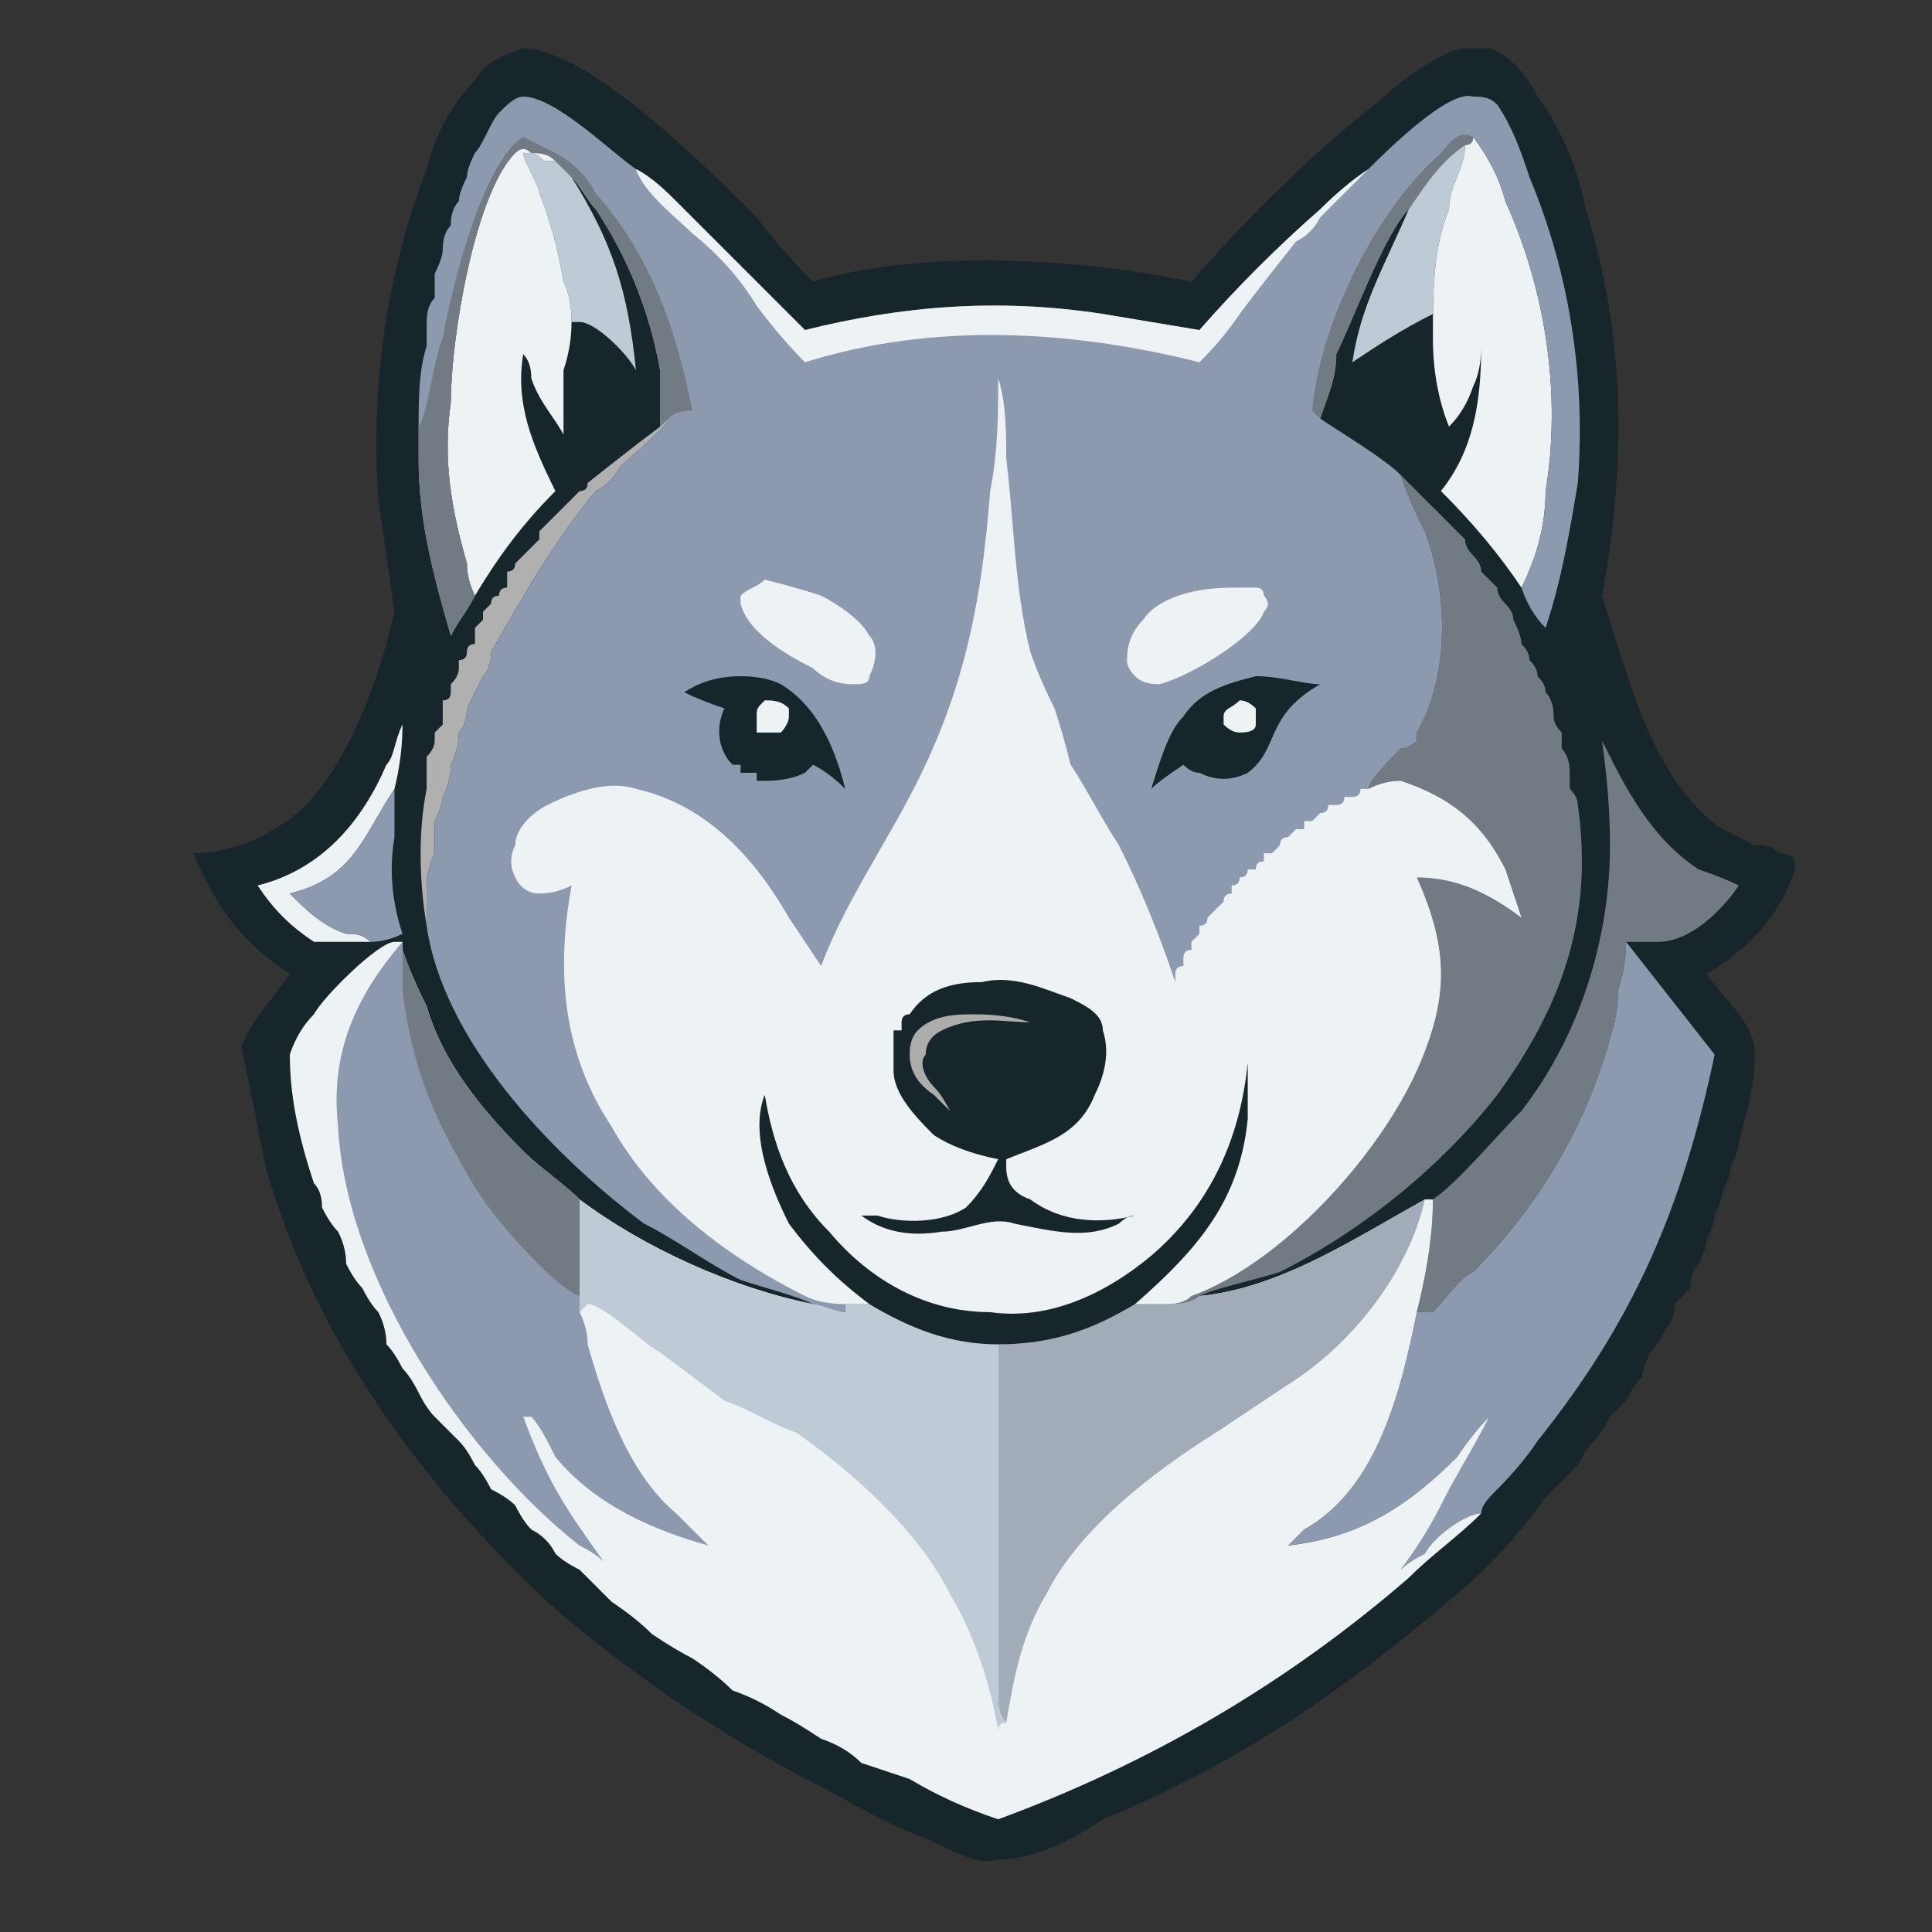 <svg version="1.2" xmlns="http://www.w3.org/2000/svg" viewBox="0 0 24 24" width="24" height="24">
	<rect x="0" y="0" width="24" height="24" fill="#333333" stroke="none"/>
	<title>brave</title>
	<style>
		.s0 { fill: #17262b } 
		.s1 { fill: #edf2f4 } 
		.s2 { fill: #8d99ae } 
		.s3 { fill: #becad6 } 
		.s4 { fill: #b0b0b0 } 
		.s5 { fill: #727b83 } 
		.s6 { fill: #a1acb8 } 
		.s7 { fill: #acacac } 
	</style>
	<g id="Layer 1">
	</g>
	<g id="Layer 1">
		<path class="s0" d="m18.2 0.6q0.2 0 0.3 0c0.3 0.1 0.5 0.4 0.6 0.6 0.3 0.4 0.5 0.9 0.6 1.4 0.5 1.6 0.5 3.2 0.2 4.8 0.3 0.9 0.6 2.3 1.5 2.9q0.2 0.1 0.4 0.2c0.1 0 0.2 0 0.3 0.1 0.2 0 0.2 0.1 0.2 0.2-0.2 0.6-0.6 1-1.1 1.3 0.2 0.3 0.6 0.6 0.6 1 0 0.4-0.1 0.7-0.2 1.1q0 0.1-0.1 0.3 0 0.1-0.1 0.3 0 0.1-0.1 0.3 0 0.1-0.1 0.3 0 0.1-0.1 0.3-0.1 0.1-0.1 0.3-0.1 0.1-0.2 0.2 0 0.2-0.1 0.3-0.1 0.2-0.2 0.3-0.1 0.2-0.1 0.3-0.1 0.1-0.2 0.3-0.1 0.1-0.2 0.2-0.1 0.2-0.2 0.3-0.1 0.1-0.2 0.3-0.1 0.1-0.2 0.2-0.1 0.1-0.2 0.2-0.5 0.7-1.1 1.2c-1.4 1.2-2.7 2.1-4.4 2.8-0.3 0.2-0.8 0.5-1.3 0.5-0.3 0.1-0.7-0.2-1-0.3q-0.5-0.2-1-0.5-2-1-3.6-2.4c-1.6-1.5-2.9-3.3-3.5-5.4-0.1-0.5-0.2-1-0.3-1.5 0.1-0.3 0.4-0.6 0.6-0.9-0.6-0.4-0.9-0.8-1.2-1.5 0.3 0 0.7-0.1 1-0.3 0.8-0.4 1.3-1.8 1.5-2.7q-0.1-0.7-0.2-1.4c-0.1-1.4 0.1-2.8 0.6-4.1 0.1-0.4 0.3-0.8 0.6-1.1 0.1-0.2 0.3-0.3 0.6-0.4 0.8 0 2.3 1.5 2.9 2.1q0.3 0.4 0.7 0.8c1.3-0.4 3.3-0.3 4.7 0 0.7-0.8 1.5-1.6 2.4-2.3 0.2-0.2 0.5-0.4 0.7-0.5q0.2-0.1 0.3-0.1z"/>
		<path class="s1" d="m3.2 11c0.8-0.2 1.3-0.8 1.6-1.5 0.1-0.1 0.1-0.3 0.2-0.5q0 0 0 0 0 0.4-0.1 0.8c-0.4 0.6-0.5 1.1-1.3 1.3 0.2 0.2 0.4 0.4 0.7 0.5 0.1 0 0.2 0 0.3 0.1-0.2 0-0.5 0-0.7 0-0.3-0.2-0.5-0.4-0.7-0.7z"/>
		<path class="s2" d="m4.9 9.8q0 0.3 0 0.6-0.1 0.6 0.1 1.2-0.2 0.1-0.4 0.1c-0.1-0.1-0.2-0.1-0.3-0.1-0.3-0.1-0.5-0.3-0.7-0.5 0.8-0.2 0.9-0.7 1.3-1.3z"/>
		<path class="s3" d="m18.2 1.8c0 0.3-0.2 0.5-0.2 0.8-0.2 0.5-0.2 1-0.2 1.6q0-0.2 0-0.3c-0.4 0.2-0.7 0.4-1 0.6 0.1-0.7 0.4-1.2 0.7-1.9 0.2-0.3 0.4-0.6 0.7-0.8z"/>
		<path class="s3" d="m7.1 4q0-0.3-0.1-0.5-0.1-0.6-0.3-1.1c0-0.1-0.2-0.4-0.2-0.5h0.1c0.1 0 0.1 0.1 0.2 0.1 0 0 0 0 0.1 0q0.1 0.1 0.2 0.2c0.5 0.8 0.7 1.4 0.8 2.4-0.1-0.2-0.5-0.6-0.7-0.6q0 0-0.1 0z"/>
		<path class="s4" d="m8.3 5.2c0 0.1-0.5 0.5-0.6 0.6q-0.1 0.2-0.3 0.3c-0.5 0.6-0.9 1.3-1.3 2q0 0.2-0.1 0.3-0.1 0.2-0.2 0.4 0 0.2-0.1 0.3 0 0.2-0.1 0.4 0 0.2-0.1 0.4 0 0.1-0.1 0.3 0 0.2 0 0.4-0.1 0.2-0.1 0.4c0 0.1 0 0.3 0 0.5-0.1-0.6-0.1-1.2 0-1.7q0-0.1 0-0.2 0 0 0-0.1 0-0.1 0-0.1 0.1-0.1 0.1-0.2 0 0 0-0.1 0 0 0.1-0.1 0-0.1 0-0.1 0-0.1 0-0.2 0.1 0 0.1-0.1 0-0.1 0-0.1 0.1-0.1 0.1-0.2 0 0 0-0.1 0.1 0 0.1-0.1 0-0.1 0.1-0.1 0-0.1 0-0.2 0 0 0.1-0.1 0 0 0-0.1 0.1-0.1 0.1-0.1 0-0.1 0.1-0.1 0-0.1 0.1-0.1 0-0.1 0-0.2 0.1 0 0.1-0.1 0 0 0.1-0.1 0 0 0.1-0.1 0 0 0.1-0.1 0-0.1 0-0.1 0.1-0.1 0.1-0.1 0.1-0.1 0.1-0.1 0.1-0.1 0.1-0.1 0.1-0.1 0.1-0.1 0.1-0.1 0.1-0.1 0.1 0 0.1-0.1 0.5-0.4 0.9-0.7z"/>
		<path class="s5" d="m19.9 9.2c0.3 0.6 0.6 1.2 1.2 1.6q0.3 0.1 0.5 0.2c-0.2 0.3-0.6 0.7-1 0.7-0.1 0-0.3 0-0.4 0q0 0.3-0.1 0.6 0 0.3-0.1 0.6c-0.3 1.1-0.9 2.1-1.7 2.9-0.2 0.1-0.3 0.3-0.5 0.5q-0.1 0-0.2 0c0.1-0.4 0.2-0.9 0.2-1.4 0.3-0.2 0.8-0.8 1.1-1.1 0.7-0.9 1.1-2.1 1.1-3.3q0-0.6-0.1-1.3z"/>
		<path class="s1" d="m5.9 7.4q-0.1-0.2-0.1-0.4c-0.2-0.7-0.3-1.3-0.2-2 0-0.8 0.3-2.6 0.8-3.1q0.1-0.1 0.2 0c0.1 0 0.2 0 0.3 0.1-0.1 0-0.1 0-0.1 0-0.1 0-0.1-0.1-0.2-0.1h-0.1c0 0.1 0.2 0.4 0.2 0.5q0.2 0.5 0.3 1.1 0.1 0.2 0.1 0.5 0 0.3-0.1 0.6 0 0.4 0 0.8c-0.1-0.2-0.3-0.4-0.4-0.7q0-0.2-0.1-0.3c-0.1 0.6 0.1 1.1 0.4 1.7-0.4 0.4-0.7 0.8-1 1.3z"/>
		<path class="s1" d="m18.3 1.7q0.3 0.4 0.4 0.8c0.5 1.1 0.7 2.4 0.5 3.6 0 0.4-0.1 0.8-0.3 1.2q-0.4-0.6-1-1.2c0.4-0.5 0.5-1.1 0.5-1.8q0 0.3-0.1 0.5-0.1 0.3-0.3 0.5-0.2-0.5-0.2-1.1c0-0.6 0-1.1 0.2-1.6 0-0.3 0.2-0.5 0.2-0.8q0.1 0 0.1-0.1z"/>
		<path class="s5" d="m17.4 5.9c0.2 0.2 0.4 0.4 0.6 0.6q0.1 0.1 0.2 0.2 0 0.1 0.1 0.2 0.1 0.1 0.1 0.2 0.1 0.1 0.2 0.2 0 0.1 0.1 0.2 0.1 0.1 0.1 0.2 0.1 0.2 0.1 0.3 0.1 0.1 0.1 0.2 0.1 0.1 0.1 0.2 0.1 0.1 0.1 0.2 0.1 0.1 0.1 0.3 0 0.1 0.1 0.2 0 0.1 0 0.2 0.1 0.1 0.1 0.3 0 0.1 0 0.2 0.1 0.1 0.1 0.2c0.2 1.4-0.2 2.5-1 3.6-0.7 0.9-1.7 1.7-2.7 2.2-0.3 0.1-0.8 0.2-1 0.3-0.1 0.1-0.3 0.1-0.4 0.1q0.2 0 0.3-0.1c1.1-0.4 2.3-1.7 2.8-2.8 0.4-0.9 0.4-1.5 0-2.4 0.5 0 0.9 0.2 1.3 0.5q-0.1-0.3-0.2-0.6c-0.3-0.6-0.7-0.9-1.3-1.1q-0.2 0-0.4 0.1c0-0.1 0.3-0.4 0.4-0.5q0.1 0 0.2-0.1 0-0.1 0-0.1c0.4-0.7 0.4-1.7 0.1-2.5-0.1-0.2-0.2-0.4-0.3-0.7q0 0 0 0z"/>
		<path class="s2" d="m20.2 11.7l1.1 1.4c-0.4 1.9-1 3.3-2.2 4.8q-0.2 0.3-0.5 0.6c-0.1 0.1-0.2 0.2-0.2 0.3-0.2 0-0.6 0.3-0.7 0.5q-0.2 0.1-0.3 0.2 0.3-0.4 0.5-0.8c0.2-0.4 0.4-0.7 0.6-1.1q-0.2 0.2-0.4 0.5c-0.6 0.6-1.2 1-2.1 1.1q0.1-0.1 0.2-0.2c0.9-0.5 1.2-1.7 1.4-2.7q0.1 0 0.2 0c0.2-0.2 0.3-0.4 0.5-0.5 0.8-0.8 1.4-1.8 1.7-2.9q0.1-0.3 0.1-0.6 0.1-0.3 0.1-0.6z"/>
		<path class="s1" d="m3.6 13.1q0.1-0.3 0.3-0.5c0.1-0.2 0.8-0.9 1-0.9q0.1 0 0.1 0v0.1q0.1 0.3 0.3 0.7c0.2 0.7 0.7 1.3 1.2 1.8 0.2 0.2 0.5 0.4 0.7 0.6 0.8 0.6 1.9 1.1 2.9 1.3 0.1 0 0.3 0.1 0.4 0.1v-0.1c0.1 0 0.2 0 0.3 0 0.5 0.3 1 0.5 1.6 0.5 0.7 0 1.2-0.2 1.7-0.5 0.1 0 0.4 0 0.4 0 0.1 0 0.3 0 0.4-0.1 1-0.1 1.9-0.7 2.8-1.2h0.1c0 0.5-0.1 1-0.2 1.4-0.2 1-0.5 2.2-1.4 2.7q-0.1 0.1-0.2 0.2c0.9-0.1 1.5-0.5 2.1-1.1q0.2-0.3 0.4-0.5c-0.2 0.4-0.4 0.7-0.6 1.1q-0.2 0.4-0.5 0.8 0.1-0.1 0.3-0.2c0.1-0.2 0.5-0.5 0.7-0.5-0.3 0.3-0.6 0.5-0.9 0.8-1.5 1.3-3.2 2.3-5.1 3q-0.6-0.2-1.1-0.5-0.3-0.1-0.6-0.2-0.2-0.2-0.5-0.3-0.3-0.2-0.5-0.3-0.3-0.2-0.6-0.3-0.2-0.2-0.5-0.4-0.2-0.1-0.5-0.3-0.2-0.2-0.5-0.4-0.2-0.2-0.4-0.4-0.2-0.1-0.3-0.2-0.1-0.2-0.3-0.3-0.1-0.1-0.2-0.3-0.1-0.1-0.3-0.2-0.1-0.2-0.2-0.3-0.1-0.2-0.2-0.3-0.1-0.1-0.3-0.3-0.1-0.1-0.2-0.3-0.1-0.2-0.2-0.3-0.1-0.2-0.2-0.3 0-0.2-0.1-0.4-0.1-0.1-0.2-0.3-0.1-0.1-0.2-0.3 0-0.2-0.1-0.4-0.1-0.1-0.2-0.3 0-0.2-0.1-0.3c-0.2-0.6-0.3-1.1-0.3-1.6z"/>
		<path class="s6" d="m14.9 16.1c1-0.1 1.9-0.7 2.8-1.2-0.2 0.9-0.9 1.8-1.7 2.3-0.3 0.2-0.6 0.4-0.9 0.6-0.8 0.5-1.7 1.2-2.1 2-0.3 0.5-0.4 1-0.5 1.6q-0.1-0.1-0.1-0.3 0-0.3 0-0.6 0-0.5 0-0.9v-2.9c0.7 0 1.2-0.2 1.7-0.5 0.1 0 0.4 0 0.4 0 0.1 0 0.3 0 0.4-0.1z"/>
		<path class="s3" d="m7.2 14.9c0.8 0.6 1.9 1.1 2.9 1.3 0.1 0 0.3 0.1 0.4 0.1v-0.1c0.1 0 0.2 0 0.3 0 0.5 0.3 1 0.5 1.6 0.5v2.9q0 0.4 0 0.9 0 0.3 0 0.6 0 0.2 0.1 0.3-0.1 0-0.1 0.1c-0.1-0.6-0.3-1.2-0.6-1.7-0.4-0.8-1.2-1.5-1.9-2-0.3-0.1-0.6-0.3-0.9-0.4q-0.4-0.3-0.8-0.6c-0.2-0.1-0.7-0.6-0.9-0.6l-0.1 0.1q0-0.1 0-0.2 0-0.2 0-0.4 0-0.4 0-0.8z"/>
		<path class="s2" d="m5 11.7v0.1q0.1 0.3 0.3 0.7c0.2 0.7 0.7 1.3 1.2 1.8 0.2 0.2 0.5 0.4 0.7 0.6q0 0.4 0 0.8 0 0.2 0 0.4 0 0.1 0 0.2 0.1 0.2 0.1 0.4c0.2 0.7 0.5 1.6 1.1 2.1q0.2 0.2 0.4 0.4c-0.7-0.2-1.4-0.5-1.9-1.1-0.1-0.2-0.2-0.4-0.3-0.5q0 0-0.1 0c0.3 0.8 0.5 1.1 1 1.8q-0.1-0.1-0.3-0.2c-1.4-1.1-2.9-3.3-3-5.2-0.1-0.9 0.2-1.6 0.8-2.3z"/>
		<path class="s5" d="m5 11.8q0.1 0.3 0.3 0.7c0.2 0.7 0.7 1.3 1.2 1.8 0.2 0.2 0.5 0.4 0.7 0.6q0 0.4 0 0.8 0 0.2 0 0.4c-0.3-0.1-1-0.9-1.2-1.2q-0.2-0.3-0.3-0.5c-0.4-0.7-0.6-1.3-0.7-2.1 0-0.2 0-0.4 0-0.5z"/>
		<path class="s2" d="m17 2.1c0.2-0.2 1-1 1.3-0.9 0.1 0 0.2 0 0.3 0.1 0.2 0.3 0.3 0.6 0.4 0.9 0.5 1.2 0.7 2.5 0.6 3.8-0.1 0.6-0.2 1.2-0.4 1.8q-0.2-0.2-0.3-0.5c0.2-0.4 0.3-0.8 0.3-1.2 0.2-1.2 0-2.5-0.5-3.6q-0.1-0.4-0.4-0.8 0 0.1-0.1 0.1c-0.3 0.2-0.5 0.5-0.7 0.8-0.3 0.3-0.7 1.4-0.9 1.8 0 0.3-0.1 0.5-0.2 0.8 0.3 0.2 0.8 0.5 1 0.7q0 0 0 0c0.1 0.3 0.2 0.5 0.3 0.7 0.3 0.8 0.3 1.8-0.1 2.5q0 0 0 0.1-0.1 0.1-0.2 0.1c-0.1 0.1-0.4 0.4-0.4 0.5q0.2-0.1 0.4-0.1c0.6 0.2 1 0.5 1.3 1.1q0.1 0.3 0.2 0.6c-0.4-0.3-0.8-0.5-1.3-0.5 0.4 0.9 0.4 1.5 0 2.4-0.5 1.1-1.7 2.4-2.8 2.8q-0.1 0.1-0.3 0.1c0 0-0.3 0-0.4 0-0.5 0.3-1 0.5-1.7 0.5-0.6 0-1.1-0.2-1.6-0.5-0.1 0-0.2 0-0.3 0v0.1c-0.1 0-0.3-0.1-0.4-0.1-0.2-0.1-0.6-0.2-0.9-0.3-0.4-0.2-0.8-0.5-1.2-0.7-1.2-0.9-2.5-2.3-2.7-3.7 0-0.2 0-0.4 0-0.5q0-0.2 0.1-0.4 0-0.2 0-0.4 0.1-0.2 0.1-0.3 0.1-0.2 0.1-0.4 0.1-0.2 0.1-0.4 0.1-0.1 0.1-0.3 0.1-0.2 0.2-0.4 0.1-0.1 0.1-0.3c0.4-0.7 0.8-1.4 1.3-2q0.2-0.1 0.3-0.3c0.1-0.1 0.6-0.5 0.6-0.6l-0.1 0.1q0-0.4 0-0.7-0.2-1.1-0.8-2c-0.1-0.1-0.2-0.3-0.3-0.4q-0.1-0.1-0.2-0.2c-0.1-0.1-0.2-0.1-0.3-0.1q-0.1-0.1-0.2 0c-0.5 0.5-0.8 2.3-0.8 3.1-0.1 0.7 0 1.3 0.2 2q0 0.2 0.1 0.4c-0.1 0.2-0.2 0.3-0.3 0.5-0.2-0.7-0.4-1.4-0.4-2.2 0-0.1 0-0.3 0-0.4 0-0.3 0-0.7 0.1-1q0-0.2 0-0.3 0-0.2 0.1-0.3 0-0.2 0-0.3 0.1-0.2 0.1-0.3 0-0.2 0.1-0.3 0-0.2 0.1-0.3 0-0.1 0.1-0.3 0-0.1 0.1-0.3c0.1-0.1 0.2-0.4 0.3-0.5 0.1-0.1 0.2-0.2 0.3-0.2 0.4 0 1.1 0.7 1.4 0.9 0.2 0.1 0.4 0.3 0.5 0.4q0.5 0.5 1 1 0.3 0.3 0.6 0.6c1.2-0.3 2.4-0.4 3.7-0.2q0.6 0.1 1.2 0.2 0.7-0.8 1.5-1.5 0.3-0.3 0.6-0.5z"/>
		<path class="s5" d="m16.3 5.1c0.1-1.1 0.8-2.5 1.6-3.2 0.1-0.1 0.2-0.3 0.4-0.2q0 0 0 0 0 0.1-0.1 0.1c-0.3 0.2-0.5 0.5-0.7 0.8-0.3 0.3-0.7 1.4-0.9 1.8 0 0.3-0.1 0.5-0.2 0.8q-0.1-0.1-0.1-0.1z"/>
		<path class="s1" d="m9.5 7.2q0.4 0.1 0.7 0.2c0.2 0.1 0.5 0.3 0.6 0.5 0.1 0.1 0.1 0.3 0 0.5 0 0.1-0.1 0.1-0.2 0.1q-0.3 0-0.5-0.2c-0.2-0.1-0.8-0.4-0.9-0.8q0-0.1 0-0.1c0.1-0.1 0.2-0.1 0.3-0.2z"/>
		<path class="s1" d="m15.3 7.3q0.1 0 0.3 0 0.1 0 0.1 0.1 0.1 0.1 0 0.2c-0.1 0.3-0.9 0.8-1.3 0.9q0 0 0 0-0.2 0-0.3-0.1-0.1-0.1-0.1-0.2 0-0.3 0.2-0.5c0.2-0.3 0.7-0.4 1.1-0.4z"/>
		<path class="s0" d="m9.2 8.4q0.3 0 0.5 0.1c0.5 0.3 0.7 0.9 0.8 1.3q-0.2-0.2-0.4-0.3l-0.1 0.1q-0.2 0.1-0.5 0.1 0 0 0 0 0 0 0 0 0 0-0.1 0 0 0 0 0 0-0.1 0-0.1 0 0 0 0-0.1 0-0.1 0 0 0 0 0 0 0 0 0 0 0-0.1 0 0 0 0 0 0 0 0-0.1 0 0 0 0 0 0-0.1 0 0 0 0 0 0 0 0 0c-0.2-0.2-0.2-0.5-0.1-0.7q-0.3-0.1-0.5-0.2 0.3-0.2 0.7-0.2z"/>
		<path class="s1" d="m9.5 8.7c0.1 0 0.2 0 0.3 0.1q0 0 0 0.1c0 0.1-0.1 0.2-0.1 0.2q-0.2 0-0.3 0 0-0.1 0-0.1 0 0 0 0 0 0 0 0 0 0 0 0 0 0 0 0 0 0 0 0 0-0.1 0-0.1 0 0 0 0c0-0.1 0-0.1 0.1-0.2z"/>
		<path class="s0" d="m15.6 8.4c0.3 0 0.6 0.1 0.8 0.1-0.7 0.4-0.5 0.8-0.9 1.1-0.2 0.1-0.4 0.1-0.6 0q-0.1 0-0.2-0.1-0.3 0.2-0.4 0.3c0.1-0.3 0.2-0.7 0.4-0.9 0.2-0.3 0.5-0.4 0.9-0.5z"/>
		<path class="s1" d="m15.4 8.7q0 0 0 0 0.1 0 0.2 0.1 0 0.1 0 0.2 0 0.1-0.2 0.1 0 0 0 0-0.1 0-0.2-0.1 0 0 0-0.1c0-0.1 0.1-0.1 0.2-0.2z"/>
		<path class="s5" d="m5.2 5.3c0.1-0.1 0.2-0.9 0.3-1.1 0.1-0.6 0.5-2.2 1-2.5q0.2 0.1 0.4 0.2c0.2 0.1 0.4 0.3 0.5 0.5 0.7 0.8 1 1.7 1.2 2.7q-0.2 0-0.3 0.1l-0.1 0.1q0-0.4 0-0.7-0.2-1.1-0.8-2c-0.1-0.1-0.2-0.3-0.3-0.4q-0.1-0.1-0.2-0.2c-0.1-0.1-0.2-0.1-0.3-0.1q-0.1-0.1-0.2 0c-0.5 0.5-0.8 2.3-0.8 3.1-0.1 0.7 0 1.3 0.2 2q0 0.2 0.1 0.4c-0.1 0.2-0.2 0.3-0.3 0.5-0.2-0.7-0.4-1.4-0.4-2.2 0-0.1 0-0.3 0-0.4z"/>
		<path class="s1" d="m17 2.1c-0.2 0.2-0.4 0.4-0.6 0.6q-0.1 0.2-0.3 0.3-0.4 0.5-0.7 0.9-0.2 0.3-0.5 0.6c-1.6-0.4-3.3-0.5-4.9 0q-0.3-0.3-0.6-0.7-0.3-0.5-0.8-0.9c-0.2-0.2-0.6-0.5-0.7-0.8 0.2 0.1 0.4 0.3 0.5 0.4q0.5 0.5 1 1 0.3 0.3 0.6 0.6c1.2-0.3 2.4-0.4 3.7-0.2q0.6 0.1 1.2 0.2 0.7-0.8 1.5-1.5 0.3-0.3 0.6-0.5z"/>
		<path class="s1" d="m12.4 4.7c0.1 0.3 0.1 0.7 0.1 1 0.1 0.8 0.1 1.6 0.3 2.4q0.1 0.3 0.3 0.7 0.1 0.3 0.2 0.7c0.2 0.3 0.4 0.7 0.6 1q0.4 0.8 0.7 1.7 0-0.1 0-0.1 0-0.1 0.1-0.1 0-0.1 0-0.1 0-0.1 0.1-0.1 0-0.1 0-0.1 0.1-0.1 0.1-0.1 0 0 0-0.1 0.1 0 0.1-0.1 0 0 0.1-0.1 0 0 0 0 0.1-0.1 0.1-0.1 0-0.1 0.1-0.1 0-0.1 0-0.1 0.1 0 0.1-0.1 0.1 0 0.1-0.1 0 0 0.1 0 0-0.1 0.1-0.1 0 0 0-0.1 0.1 0 0.1 0 0.1-0.1 0.1-0.1 0-0.1 0.1-0.1 0 0 0.1-0.1 0 0 0.1 0 0 0 0-0.1 0.1 0 0.1 0 0.1-0.1 0.1-0.1 0.1 0 0.1-0.1 0.1 0 0.1 0 0.1 0 0.1-0.1 0.1 0 0.1 0 0.1 0 0.1-0.1 0 0 0.1 0 0.2-0.1 0.4-0.1c0.6 0.2 1 0.5 1.3 1.1q0.1 0.3 0.2 0.6c-0.4-0.3-0.8-0.5-1.3-0.5 0.4 0.9 0.4 1.5 0 2.4-0.5 1.1-1.7 2.4-2.8 2.8q-0.1 0.1-0.3 0.1c0 0-0.3 0-0.4 0-0.5 0.3-1 0.5-1.7 0.5-0.6 0-1.1-0.2-1.6-0.5-0.1 0-0.2 0-0.3 0q-0.3 0-0.5-0.1c-1-0.5-1.9-1.2-2.4-2.1-0.6-0.9-0.7-1.9-0.5-3q-0.2 0.1-0.4 0.1-0.2 0-0.3-0.2-0.1-0.2 0-0.4c0-0.2 0.2-0.4 0.4-0.5 0.4-0.2 0.8-0.3 1.1-0.2 0.9 0.2 1.5 0.9 1.9 1.6q0.2 0.3 0.4 0.6c0.3-0.8 0.8-1.5 1.2-2.3 0.6-1.2 0.8-2.3 0.9-3.6 0.1-0.5 0.1-1 0.1-1.4z"/>
		<path class="s0" d="m15.5 13.2q0 0.3 0 0.7c-0.1 1-0.6 1.6-1.4 2.3-0.5 0.3-1 0.5-1.7 0.5-0.6 0-1.1-0.2-1.6-0.5-0.4-0.3-0.7-0.6-1-1-0.2-0.4-0.5-1.1-0.3-1.6 0.1 0.6 0.3 1.2 0.8 1.7 0.5 0.6 1.2 1 2 1 0.7 0.1 1.4-0.2 2-0.7 0.7-0.6 1.1-1.4 1.2-2.4z"/>
		<path class="s0" d="m12.2 12.2c0.4-0.1 0.8 0.1 1.1 0.2 0.2 0.1 0.4 0.2 0.4 0.4 0.1 0.3 0 0.6-0.1 0.8-0.2 0.5-0.6 0.6-1.1 0.8q0 0 0 0.1 0 0.3 0.3 0.4c0.4 0.3 0.9 0.3 1.3 0.2q-0.1 0-0.2 0.1c-0.4 0.2-0.8 0.1-1.3 0-0.3-0.1-0.6 0.1-0.9 0.1q-0.6 0.1-1-0.2 0.1 0 0.2 0c0.3 0.1 0.8 0.1 1.1-0.1 0.2-0.2 0.3-0.4 0.4-0.6q-0.5-0.1-0.8-0.3c-0.2-0.2-0.5-0.5-0.5-0.8q0-0.1 0-0.1 0 0 0 0 0-0.1 0-0.1 0 0 0 0 0 0 0-0.1 0 0 0 0 0 0 0 0 0-0.1 0-0.1 0 0 0 0 0 0 0-0.1 0 0 0 0 0.1 0 0.1 0 0-0.1 0-0.1 0 0 0 0 0 0 0 0 0-0.1 0.1-0.1c0.2-0.3 0.5-0.4 0.9-0.4z"/>
		<path class="s7" d="m12.1 12.6q0.4 0 0.7 0.1c-0.3 0-0.7-0.1-1.1 0.1q-0.2 0.1-0.2 0.3c-0.1 0.1 0 0.3 0.1 0.4q0.1 0.1 0.2 0.3-0.1-0.1-0.2-0.2-0.3-0.2-0.3-0.5 0-0.2 0.1-0.3c0.2-0.2 0.5-0.2 0.7-0.2z"/>
	</g>
</svg>